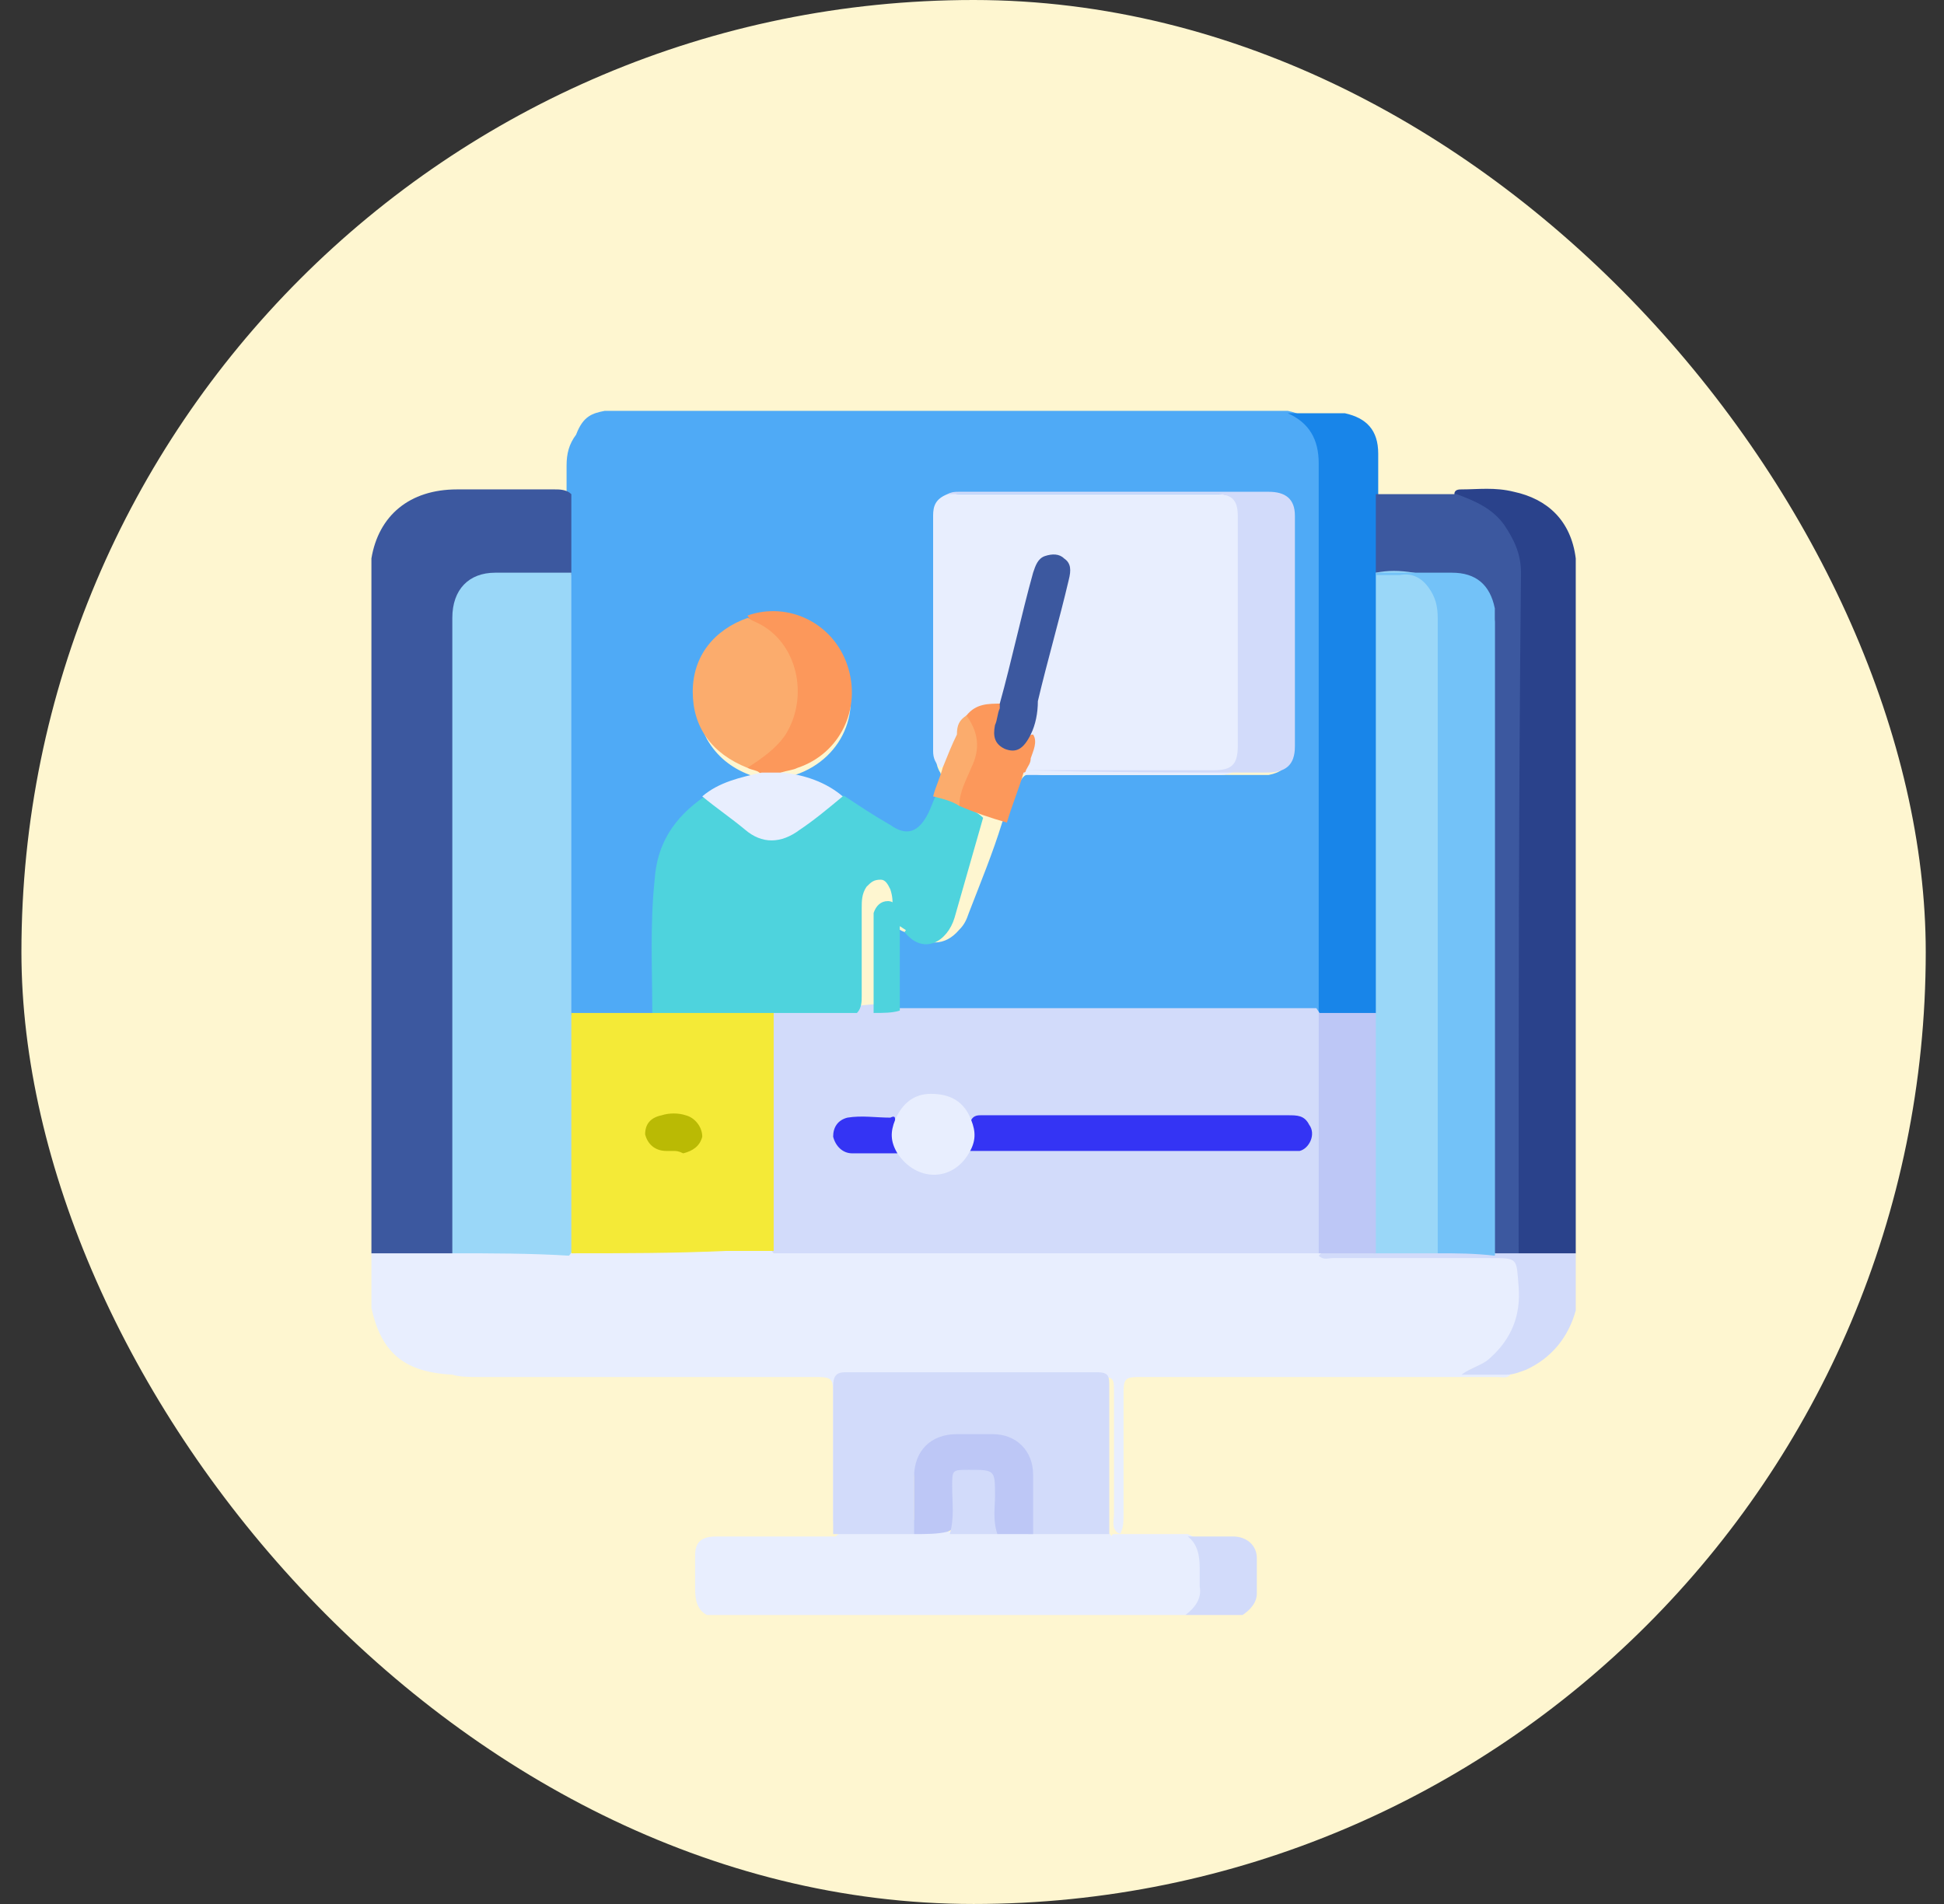 <svg width="49" height="48" viewBox="0 0 49 48" fill="none" xmlns="http://www.w3.org/2000/svg">
<rect x="0" y="0" width="49" height="48" fill="#333333" stroke="none"/>
<rect x="0.54" width="48" height="48" rx="24" fill="#FEF6D0"/>
<g clip-path="url(#clip0_806_8126)">
<path d="M15.241 10.358C21 10.358 26.76 10.358 32.459 10.358C33.059 10.478 33.299 10.838 33.359 11.498C33.359 12.278 33.359 13.118 33.359 13.898C33.359 17.558 33.359 21.277 33.359 24.937C33.359 25.117 33.419 25.357 33.239 25.537C33.119 25.657 32.939 25.657 32.819 25.657C29.519 25.657 26.22 25.657 22.92 25.657C22.8 25.657 22.62 25.657 22.5 25.596C22.44 25.537 22.38 25.477 22.38 25.416C22.38 24.757 22.32 24.097 22.38 23.497C22.5 23.257 22.62 23.437 22.8 23.497C23.4 23.857 23.82 23.857 24.18 23.437C24.3 23.317 24.36 23.197 24.42 23.017C24.72 22.237 25.02 21.517 25.26 20.737C25.38 20.437 25.5 20.137 25.62 19.897C25.68 19.777 25.74 19.597 25.86 19.537C25.98 19.477 26.16 19.537 26.28 19.537C28.079 19.537 29.879 19.537 31.679 19.537C31.799 19.537 31.859 19.537 31.979 19.537C32.279 19.477 32.459 19.357 32.459 19.057C32.459 18.937 32.459 18.817 32.459 18.757C32.459 17.018 32.459 15.278 32.459 13.538C32.459 13.418 32.459 13.298 32.459 13.238C32.399 12.878 32.279 12.758 31.919 12.758C31.499 12.758 31.139 12.758 30.719 12.758C28.559 12.758 26.4 12.758 24.3 12.758C24.18 12.758 24 12.758 23.88 12.818C23.64 12.938 23.58 13.118 23.58 13.358C23.58 13.958 23.58 14.618 23.58 15.218C23.58 16.418 23.58 17.677 23.58 18.877C23.58 19.057 23.58 19.297 23.7 19.477C23.82 19.777 23.58 20.017 23.52 20.317C23.46 20.497 23.4 20.617 23.34 20.797C23.16 21.277 22.8 21.397 22.38 21.157C21.96 20.917 21.6 20.677 21.24 20.377C20.88 20.137 20.52 19.957 20.101 19.837C19.98 19.837 19.861 19.837 19.741 19.717C19.741 19.537 19.921 19.537 20.041 19.537C21.3 19.117 21.84 17.738 21.12 16.598C20.76 15.998 19.801 15.458 18.901 15.818C17.641 16.298 17.281 17.617 17.821 18.637C18.061 19.057 18.421 19.357 18.901 19.537C19.021 19.597 19.141 19.597 19.201 19.657C19.141 19.837 19.021 19.777 18.901 19.837C18.481 19.957 18.061 20.077 17.701 20.377C16.801 21.037 16.501 21.937 16.501 23.017C16.501 23.797 16.501 24.577 16.501 25.357C16.501 25.537 16.501 25.657 16.381 25.776C15.901 25.896 15.361 25.837 14.881 25.837C14.701 25.837 14.521 25.837 14.341 25.776C14.281 25.657 14.281 25.537 14.281 25.357C14.281 21.817 14.281 18.337 14.281 14.798C14.281 14.738 14.281 14.678 14.281 14.618C14.281 13.958 14.281 13.298 14.281 12.638C14.281 12.338 14.281 12.038 14.281 11.738C14.281 11.438 14.341 11.198 14.521 10.958C14.701 10.478 14.941 10.418 15.241 10.358Z" fill="#4FAAF6"/>
<path d="M9.362 32.976C9.362 32.496 9.362 32.076 9.362 31.596C9.422 31.536 9.542 31.476 9.662 31.476C10.262 31.476 10.802 31.476 11.402 31.476C12.421 31.476 13.441 31.476 14.401 31.476C15.661 31.416 16.981 31.476 18.241 31.476C18.661 31.476 19.081 31.476 19.501 31.476C19.62 31.476 19.741 31.476 19.86 31.476C24.12 31.476 28.38 31.476 32.639 31.476C32.819 31.476 33.059 31.476 33.239 31.476C33.419 31.536 33.539 31.536 33.719 31.536C35.099 31.536 36.538 31.536 37.918 31.536C38.398 31.536 38.398 31.596 38.458 32.016C38.458 32.196 38.458 32.436 38.458 32.616C38.458 33.516 37.918 34.235 37.018 34.535C37.378 34.475 37.738 34.355 38.098 34.595C38.038 34.775 37.858 34.715 37.738 34.715C37.438 34.715 37.138 34.715 36.838 34.715C34.199 34.715 31.559 34.715 28.919 34.715C28.859 34.715 28.739 34.715 28.679 34.715C28.38 34.715 28.32 34.775 28.32 35.075C28.32 36.095 28.32 37.115 28.32 38.135C28.32 38.315 28.32 38.495 28.259 38.615C28.259 38.675 28.2 38.675 28.14 38.615C28.02 38.495 28.079 38.315 28.079 38.135C28.079 37.115 28.079 36.095 28.079 35.135C28.079 34.715 28.079 34.715 27.66 34.715C25.68 34.715 23.7 34.715 21.72 34.715C21.3 34.715 21.3 34.715 21.3 35.135C21.3 36.155 21.3 37.175 21.3 38.135C21.3 38.315 21.3 38.435 21.24 38.615C21.24 38.675 21.18 38.675 21.12 38.675C21 38.555 21 38.375 21 38.195C21 37.235 21 36.215 21 35.255C21 34.715 21 34.715 20.46 34.715C17.641 34.715 14.821 34.715 12.062 34.715C11.822 34.715 11.582 34.715 11.402 34.655C10.142 34.595 9.602 34.056 9.362 32.976Z" fill="#E8EEFE"/>
<path d="M11.402 31.596C10.742 31.596 10.082 31.596 9.362 31.596C9.362 25.776 9.362 19.897 9.362 14.078C9.542 12.998 10.322 12.338 11.521 12.338C12.361 12.338 13.201 12.338 13.981 12.338C14.101 12.338 14.281 12.338 14.401 12.458C14.401 13.118 14.401 13.778 14.401 14.498C14.281 14.498 14.161 14.498 13.981 14.498C13.501 14.498 13.081 14.498 12.601 14.498C11.822 14.498 11.462 14.858 11.462 15.638C11.462 19.117 11.462 22.597 11.462 26.076C11.462 27.756 11.462 29.376 11.462 31.056C11.462 31.236 11.521 31.416 11.402 31.596Z" fill="#3C589F"/>
<path d="M39.718 14.078C39.718 19.897 39.718 25.776 39.718 31.596C39.658 31.656 39.538 31.716 39.418 31.716C39.058 31.716 38.638 31.776 38.278 31.656C38.158 31.476 38.158 31.296 38.158 31.116C38.158 29.376 38.158 27.636 38.158 25.896C38.158 22.117 38.158 18.397 38.158 14.618C38.158 13.658 37.738 12.998 36.898 12.578C36.838 12.518 36.718 12.518 36.658 12.458C36.658 12.338 36.778 12.338 36.838 12.338C37.258 12.338 37.678 12.278 38.158 12.398C38.998 12.578 39.598 13.118 39.718 14.078Z" fill="#2A428B"/>
<path d="M28.08 38.675C28.68 38.675 29.279 38.675 29.939 38.675C30.239 38.795 30.299 38.975 30.299 39.275C30.299 39.575 30.299 39.815 30.299 40.115C30.299 40.415 30.179 40.655 29.88 40.715C25.86 40.715 21.84 40.715 17.821 40.715C17.581 40.595 17.521 40.355 17.521 40.055C17.521 39.755 17.521 39.455 17.521 39.215C17.521 38.855 17.701 38.735 18.061 38.735C19.021 38.735 20.041 38.735 21.001 38.735H21.061C21.121 38.675 21.241 38.615 21.36 38.615C21.901 38.615 22.5 38.615 23.04 38.615C23.34 38.615 23.64 38.615 23.94 38.615C24.36 38.615 24.72 38.615 25.14 38.615C25.44 38.615 25.74 38.615 26.04 38.615C26.58 38.615 27.18 38.615 27.72 38.615C27.84 38.615 27.96 38.615 28.02 38.735C28.02 38.675 28.08 38.675 28.08 38.675Z" fill="#E8EEFE"/>
<path d="M33.239 25.537C33.239 20.917 33.239 16.298 33.239 11.678C33.239 11.078 32.999 10.658 32.459 10.418C32.939 10.418 33.419 10.418 33.899 10.418C34.439 10.538 34.739 10.838 34.739 11.438C34.739 11.798 34.739 12.098 34.739 12.458C34.739 13.118 34.739 13.778 34.739 14.438C34.739 14.498 34.739 14.498 34.739 14.558C34.739 14.678 34.739 14.738 34.739 14.858C34.739 18.277 34.739 21.637 34.739 25.057C34.739 25.237 34.739 25.416 34.679 25.596C34.619 25.657 34.559 25.716 34.439 25.716C34.079 25.657 33.659 25.716 33.239 25.537Z" fill="#1885E9"/>
<path d="M38.278 31.596C38.758 31.596 39.238 31.596 39.718 31.596C39.718 32.076 39.718 32.556 39.718 33.036C39.538 33.696 39.118 34.236 38.458 34.535C38.278 34.595 38.158 34.655 37.978 34.655C37.618 34.655 37.258 34.655 36.838 34.655C37.078 34.475 37.378 34.415 37.558 34.236C38.098 33.755 38.338 33.156 38.278 32.436C38.218 31.716 38.278 31.716 37.558 31.716C36.238 31.716 34.919 31.716 33.599 31.716C33.479 31.716 33.359 31.776 33.239 31.656C33.239 31.656 33.239 31.656 33.299 31.596C33.779 31.476 34.199 31.536 34.679 31.536C35.218 31.536 35.758 31.536 36.238 31.536C36.658 31.536 37.138 31.536 37.558 31.536C37.618 31.536 37.618 31.536 37.678 31.536C37.858 31.476 38.098 31.476 38.278 31.596Z" fill="#D2DBFA"/>
<path d="M29.879 40.715C30.119 40.535 30.299 40.295 30.239 39.995C30.239 39.815 30.239 39.635 30.239 39.515C30.239 39.215 30.179 38.915 29.939 38.735C30.299 38.735 30.719 38.735 31.079 38.735C31.439 38.735 31.679 38.975 31.679 39.275C31.679 39.575 31.679 39.875 31.679 40.175C31.679 40.415 31.499 40.595 31.319 40.715C30.779 40.715 30.359 40.715 29.879 40.715Z" fill="#D2DBFA"/>
<path d="M33.239 31.596C28.799 31.596 24.36 31.596 19.92 31.596C19.8 31.596 19.62 31.596 19.5 31.596C19.38 31.476 19.38 31.356 19.38 31.176C19.38 29.436 19.38 27.696 19.38 25.896C19.38 25.776 19.38 25.596 19.44 25.477C19.5 25.416 19.62 25.357 19.74 25.357C20.34 25.357 20.94 25.357 21.54 25.357C21.84 25.357 22.2 25.237 22.5 25.416C23.34 25.416 24.24 25.416 25.08 25.416C27.779 25.416 30.479 25.416 33.179 25.416C33.359 25.657 33.359 25.837 33.359 25.956C33.359 27.696 33.359 29.436 33.359 31.176C33.359 31.296 33.359 31.476 33.239 31.596Z" fill="#D2DBFA"/>
<path d="M11.401 31.596C11.401 26.256 11.401 20.917 11.401 15.578C11.401 14.858 11.821 14.438 12.481 14.438C13.141 14.438 13.741 14.438 14.401 14.438C14.401 18.038 14.401 21.577 14.401 25.177C14.401 25.297 14.401 25.477 14.401 25.596C14.521 25.716 14.461 25.837 14.461 26.017C14.461 27.756 14.461 29.496 14.461 31.236C14.461 31.356 14.461 31.536 14.341 31.656C13.381 31.596 12.361 31.596 11.401 31.596Z" fill="#9AD7F8"/>
<path d="M23.7 19.357C23.58 19.237 23.52 19.117 23.52 18.937C23.52 16.958 23.52 14.978 23.52 12.998C23.52 12.758 23.58 12.578 23.88 12.458C24 12.398 24.06 12.458 24.18 12.458C26.34 12.458 28.499 12.458 30.659 12.458C31.139 12.458 31.319 12.578 31.319 13.118C31.319 14.378 31.319 15.578 31.319 16.838C31.319 17.438 31.319 18.097 31.319 18.697C31.319 18.817 31.319 18.997 31.259 19.117C31.199 19.417 31.079 19.537 30.719 19.537C30.359 19.537 29.999 19.537 29.579 19.537C28.319 19.537 27.12 19.537 25.86 19.537C25.68 19.477 25.74 19.357 25.8 19.237C25.86 19.057 25.98 18.877 25.86 18.637C25.86 18.457 25.86 18.337 25.92 18.157C26.22 17.078 26.46 15.938 26.76 14.858C26.76 14.738 26.82 14.678 26.82 14.558C26.82 14.378 26.76 14.258 26.52 14.198C26.34 14.138 26.22 14.198 26.1 14.378C26.16 14.438 26.16 14.558 26.1 14.678C25.86 15.578 25.62 16.478 25.44 17.378C25.38 17.497 25.38 17.677 25.26 17.797C25.14 17.858 24.96 17.858 24.84 17.858C24.66 17.918 24.54 17.977 24.42 18.097C24.12 18.337 24.12 18.757 23.94 19.057C23.88 19.177 23.88 19.297 23.7 19.357Z" fill="#E8EEFE"/>
<path d="M14.401 31.596C14.401 29.556 14.401 27.576 14.401 25.537C15.061 25.537 15.721 25.537 16.441 25.537C16.561 25.416 16.681 25.416 16.801 25.416C17.581 25.416 18.301 25.416 19.081 25.416C19.201 25.416 19.381 25.416 19.501 25.537C19.501 27.516 19.501 29.556 19.501 31.536C19.081 31.536 18.721 31.536 18.301 31.536C16.981 31.596 15.721 31.596 14.401 31.596Z" fill="#F4EA37"/>
<path d="M19.5 25.537C18.601 25.537 17.701 25.537 16.741 25.537C16.621 25.537 16.501 25.537 16.441 25.537C16.441 24.397 16.381 23.317 16.501 22.177C16.561 21.277 16.981 20.617 17.761 20.077C17.881 20.017 17.941 20.137 18.061 20.197C18.36 20.437 18.601 20.617 18.901 20.857C19.32 21.217 19.74 21.217 20.16 20.857C20.46 20.617 20.76 20.377 21 20.197C21.12 20.137 21.18 20.017 21.3 20.077C21.66 20.317 22.02 20.557 22.44 20.797C22.86 21.097 23.16 20.977 23.4 20.497C23.46 20.377 23.52 20.197 23.58 20.077C23.88 20.017 24.06 20.077 24.24 20.317C24.24 20.437 24.24 20.557 24.18 20.677C23.88 21.517 23.58 22.357 23.22 23.137C23.16 23.317 23.1 23.497 22.92 23.497C22.8 23.437 22.74 23.377 22.62 23.317C22.5 23.197 22.5 23.017 22.5 22.897C22.5 22.717 22.5 22.597 22.44 22.417C22.38 22.297 22.32 22.177 22.2 22.177C22.02 22.177 21.96 22.237 21.84 22.357C21.72 22.537 21.72 22.717 21.72 22.897C21.72 23.617 21.72 24.397 21.72 25.117C21.72 25.237 21.72 25.416 21.6 25.537C20.88 25.537 20.16 25.537 19.5 25.537Z" fill="#4ED3DD"/>
<path d="M25.86 19.417C27.419 19.417 29.039 19.417 30.599 19.417C31.019 19.417 31.199 19.297 31.199 18.817C31.199 17.617 31.199 16.418 31.199 15.218C31.199 14.498 31.199 13.718 31.199 12.998C31.199 12.578 31.019 12.458 30.659 12.458C28.379 12.458 26.1 12.458 23.88 12.458C24 12.398 24.06 12.398 24.18 12.398C26.759 12.398 29.399 12.398 31.979 12.398C32.399 12.398 32.639 12.578 32.639 12.998C32.639 14.918 32.639 16.898 32.639 18.817C32.639 19.297 32.399 19.477 31.919 19.477C29.939 19.477 27.899 19.477 25.86 19.417Z" fill="#D2DBFA"/>
<path d="M18.841 19.358C17.941 18.998 17.461 18.338 17.461 17.438C17.461 16.538 18.001 15.878 18.841 15.578C19.621 15.818 19.981 16.358 20.161 17.138C20.341 17.978 19.921 18.878 19.141 19.298C19.021 19.298 18.961 19.358 18.841 19.358Z" fill="#FBAC6D"/>
<path d="M18.841 19.358C19.201 19.118 19.561 18.878 19.801 18.518C20.401 17.558 20.101 16.178 19.081 15.698C18.961 15.638 18.901 15.638 18.841 15.518C19.861 15.158 21.001 15.698 21.361 16.778C21.721 17.858 21.181 18.998 20.101 19.358C19.981 19.418 19.861 19.418 19.681 19.478C19.501 19.658 19.321 19.598 19.141 19.478C19.081 19.418 18.961 19.418 18.841 19.358Z" fill="#FC985B"/>
<path d="M22.8 23.497C22.98 23.257 23.04 22.897 23.16 22.537C23.4 21.757 23.58 21.037 23.82 20.257C23.82 20.257 23.88 20.257 23.88 20.197C24.18 20.317 24.54 20.377 24.78 20.617C24.54 21.457 24.3 22.297 24.06 23.137C23.88 23.737 23.28 24.097 22.8 23.497Z" fill="#4ED3DD"/>
<path d="M19.201 19.477C19.381 19.477 19.561 19.477 19.741 19.477C20.281 19.537 20.821 19.717 21.241 20.077C20.881 20.377 20.521 20.677 20.161 20.917C19.681 21.277 19.201 21.277 18.781 20.917C18.421 20.617 18.061 20.377 17.701 20.077C18.121 19.717 18.661 19.597 19.201 19.477Z" fill="#E8EEFE"/>
<path d="M22.02 25.537C22.02 24.757 22.02 24.037 22.02 23.257C22.02 23.197 22.02 23.077 22.02 23.017C22.08 22.837 22.2 22.717 22.38 22.717C22.56 22.717 22.68 22.897 22.68 23.077C22.68 23.317 22.68 23.497 22.68 23.737C22.68 24.337 22.68 24.937 22.68 25.477C22.5 25.537 22.26 25.537 22.02 25.537Z" fill="#4ED3DD"/>
<path d="M25.38 20.738C24.96 20.617 24.6 20.497 24.18 20.317C24.06 20.198 24.12 20.078 24.18 19.957C24.3 19.718 24.36 19.477 24.48 19.238C24.6 18.938 24.66 18.578 24.42 18.277C24.36 18.218 24.3 18.098 24.36 18.038C24.6 17.738 24.9 17.738 25.26 17.738C25.38 17.918 25.26 18.038 25.26 18.218C25.26 18.337 25.2 18.517 25.26 18.637C25.38 18.817 25.62 18.878 25.8 18.698C25.86 18.637 25.92 18.517 26.04 18.517C26.16 18.698 26.04 18.938 25.98 19.117C25.98 19.238 25.92 19.297 25.86 19.418C25.86 19.418 25.86 19.477 25.8 19.477C25.68 19.898 25.5 20.317 25.38 20.738Z" fill="#FC985B"/>
<path d="M24.36 18.037C24.66 18.457 24.72 18.877 24.48 19.357C24.36 19.657 24.18 19.957 24.18 20.317C24 20.197 23.76 20.137 23.52 20.077C23.58 19.837 23.7 19.597 23.76 19.357C23.88 19.057 24 18.757 24.12 18.517C24.12 18.277 24.18 18.157 24.36 18.037Z" fill="#FBAC6D"/>
<path d="M23.04 38.675C22.38 38.675 21.72 38.675 21 38.675C21 37.415 21 36.215 21 34.955C21 34.715 21.061 34.595 21.3 34.595C23.4 34.595 25.56 34.595 27.66 34.595C27.96 34.595 27.96 34.715 27.96 34.955C27.96 36.215 27.96 37.415 27.96 38.675C27.3 38.675 26.64 38.675 25.92 38.675C25.8 38.555 25.86 38.435 25.8 38.315C25.8 37.955 25.8 37.595 25.8 37.235C25.8 36.635 25.44 36.275 24.84 36.275C24.54 36.275 24.24 36.275 24 36.275C23.4 36.275 23.1 36.635 23.04 37.235C23.04 37.595 23.04 37.955 23.04 38.315C23.16 38.435 23.16 38.555 23.04 38.675Z" fill="#D2DBFA"/>
<path d="M38.278 31.596C38.098 31.596 37.858 31.596 37.678 31.596C37.558 31.416 37.618 31.236 37.618 31.056C37.618 25.956 37.618 20.857 37.618 15.818C37.618 15.698 37.618 15.518 37.618 15.398C37.498 14.798 37.138 14.558 36.538 14.558C36.059 14.558 35.579 14.558 35.039 14.558C34.919 14.558 34.799 14.558 34.679 14.498C34.679 13.838 34.679 13.178 34.679 12.458C35.339 12.458 35.998 12.458 36.718 12.458C37.198 12.638 37.618 12.818 37.918 13.238C38.158 13.598 38.338 13.958 38.338 14.438C38.278 20.137 38.278 25.837 38.278 31.596Z" fill="#3C589F"/>
<path d="M23.04 38.675C23.04 38.195 23.04 37.715 23.04 37.235C23.04 36.575 23.46 36.155 24.12 36.155C24.42 36.155 24.72 36.155 25.02 36.155C25.62 36.155 26.04 36.575 26.04 37.175C26.04 37.655 26.04 38.135 26.04 38.675C25.74 38.675 25.44 38.675 25.14 38.675C24.96 38.615 24.96 38.495 24.96 38.315C24.96 38.015 24.96 37.775 24.96 37.475C24.96 37.295 24.9 37.175 24.66 37.175C24.06 37.115 24.06 37.175 24.06 37.715C24.06 37.895 24.06 38.135 24.06 38.315C24.06 38.435 24.06 38.555 23.88 38.615C23.64 38.675 23.34 38.675 23.04 38.675Z" fill="#BDC7F6"/>
<path d="M23.94 38.675C24.06 38.255 24 37.895 24 37.475C24 37.055 24 37.055 24.42 37.055C25.08 37.055 25.08 37.055 25.08 37.715C25.08 38.015 25.02 38.315 25.14 38.675C24.72 38.675 24.3 38.675 23.94 38.675Z" fill="#D2DBFA"/>
<path d="M36.238 31.596C35.699 31.596 35.158 31.596 34.619 31.596C34.559 31.476 34.559 31.296 34.559 31.176C34.559 29.436 34.559 27.696 34.559 25.956C34.559 25.837 34.559 25.657 34.679 25.537C34.679 21.937 34.679 18.337 34.679 14.678C34.679 14.618 34.679 14.498 34.679 14.438C34.978 14.378 35.279 14.378 35.639 14.438C36.058 14.498 36.238 14.798 36.358 15.158C36.358 15.338 36.358 15.518 36.358 15.698C36.358 20.797 36.358 25.896 36.358 31.056C36.358 31.236 36.418 31.416 36.238 31.596Z" fill="#9AD7F8"/>
<path d="M36.239 31.596C36.239 26.256 36.239 20.917 36.239 15.578C36.239 15.278 36.178 15.038 35.998 14.798C35.819 14.558 35.579 14.438 35.279 14.498C35.099 14.498 34.859 14.498 34.679 14.498V14.438C35.339 14.438 35.998 14.438 36.599 14.438C37.198 14.438 37.558 14.738 37.678 15.338C37.618 15.458 37.678 15.578 37.678 15.698C37.678 20.917 37.678 26.076 37.678 31.296C37.678 31.416 37.678 31.536 37.678 31.656C37.138 31.596 36.718 31.596 36.239 31.596Z" fill="#73C2F8"/>
<path d="M34.679 25.537C34.679 27.576 34.679 29.556 34.679 31.596C34.199 31.596 33.719 31.596 33.239 31.596C33.239 29.556 33.239 27.576 33.239 25.537C33.719 25.537 34.199 25.537 34.679 25.537Z" fill="#BDC7F6"/>
<path d="M37.618 31.596C37.618 26.316 37.618 20.977 37.618 15.698C37.618 15.578 37.559 15.458 37.678 15.338C37.678 15.458 37.678 15.638 37.678 15.758C37.678 21.037 37.678 26.316 37.678 31.656C37.678 31.596 37.618 31.596 37.618 31.596Z" fill="#76C3F7"/>
<path d="M24.48 28.236C24.54 28.116 24.66 28.116 24.72 28.116C27.3 28.116 29.879 28.116 32.459 28.116C32.699 28.116 32.879 28.116 32.999 28.356C33.179 28.596 32.999 28.956 32.759 29.016C32.699 29.016 32.579 29.016 32.519 29.016C29.879 29.016 27.24 29.016 24.6 29.016C24.54 29.016 24.48 29.016 24.42 29.016C24.42 28.776 24.42 28.476 24.48 28.236Z" fill="#3434F4"/>
<path d="M24.48 28.236C24.6 28.536 24.6 28.776 24.42 29.076C24 29.796 23.1 29.796 22.62 29.076C22.38 28.836 22.38 28.536 22.56 28.236C22.74 27.816 23.04 27.576 23.46 27.576C23.94 27.576 24.3 27.756 24.48 28.236Z" fill="#E8EEFE"/>
<path d="M22.561 28.236C22.441 28.536 22.441 28.776 22.62 29.076C22.261 29.076 21.901 29.076 21.48 29.076C21.241 29.076 21.061 28.896 21 28.656C21 28.416 21.12 28.236 21.36 28.176C21.721 28.116 22.081 28.176 22.441 28.176C22.561 28.116 22.561 28.176 22.561 28.236Z" fill="#3434F4"/>
<path d="M25.98 18.517C25.8 18.877 25.62 18.997 25.32 18.877C25.08 18.757 25.02 18.577 25.08 18.277C25.14 18.157 25.14 17.977 25.2 17.858C25.2 17.797 25.2 17.738 25.2 17.738C25.5 16.658 25.74 15.518 26.04 14.438C26.1 14.258 26.16 14.078 26.34 14.018C26.52 13.958 26.7 13.958 26.82 14.078C27 14.198 27 14.378 26.939 14.618C26.7 15.638 26.4 16.658 26.16 17.677C26.16 17.977 26.1 18.277 25.98 18.517Z" fill="#3C589F"/>
<path d="M16.981 29.016C16.921 29.016 16.861 29.016 16.801 29.016C16.501 29.016 16.321 28.836 16.261 28.596C16.261 28.356 16.381 28.176 16.681 28.116C16.861 28.056 17.101 28.056 17.281 28.116C17.521 28.176 17.701 28.416 17.701 28.656C17.641 28.896 17.461 29.016 17.221 29.076C17.101 29.016 17.041 29.016 16.981 29.016Z" fill="#BABA04"/>
</g>
<defs>
<clipPath id="clip0_806_8126">
<rect width="30.356" height="31.076" fill="white" transform="translate(9.362 9.638)"/>
</clipPath>
</defs>
</svg>
